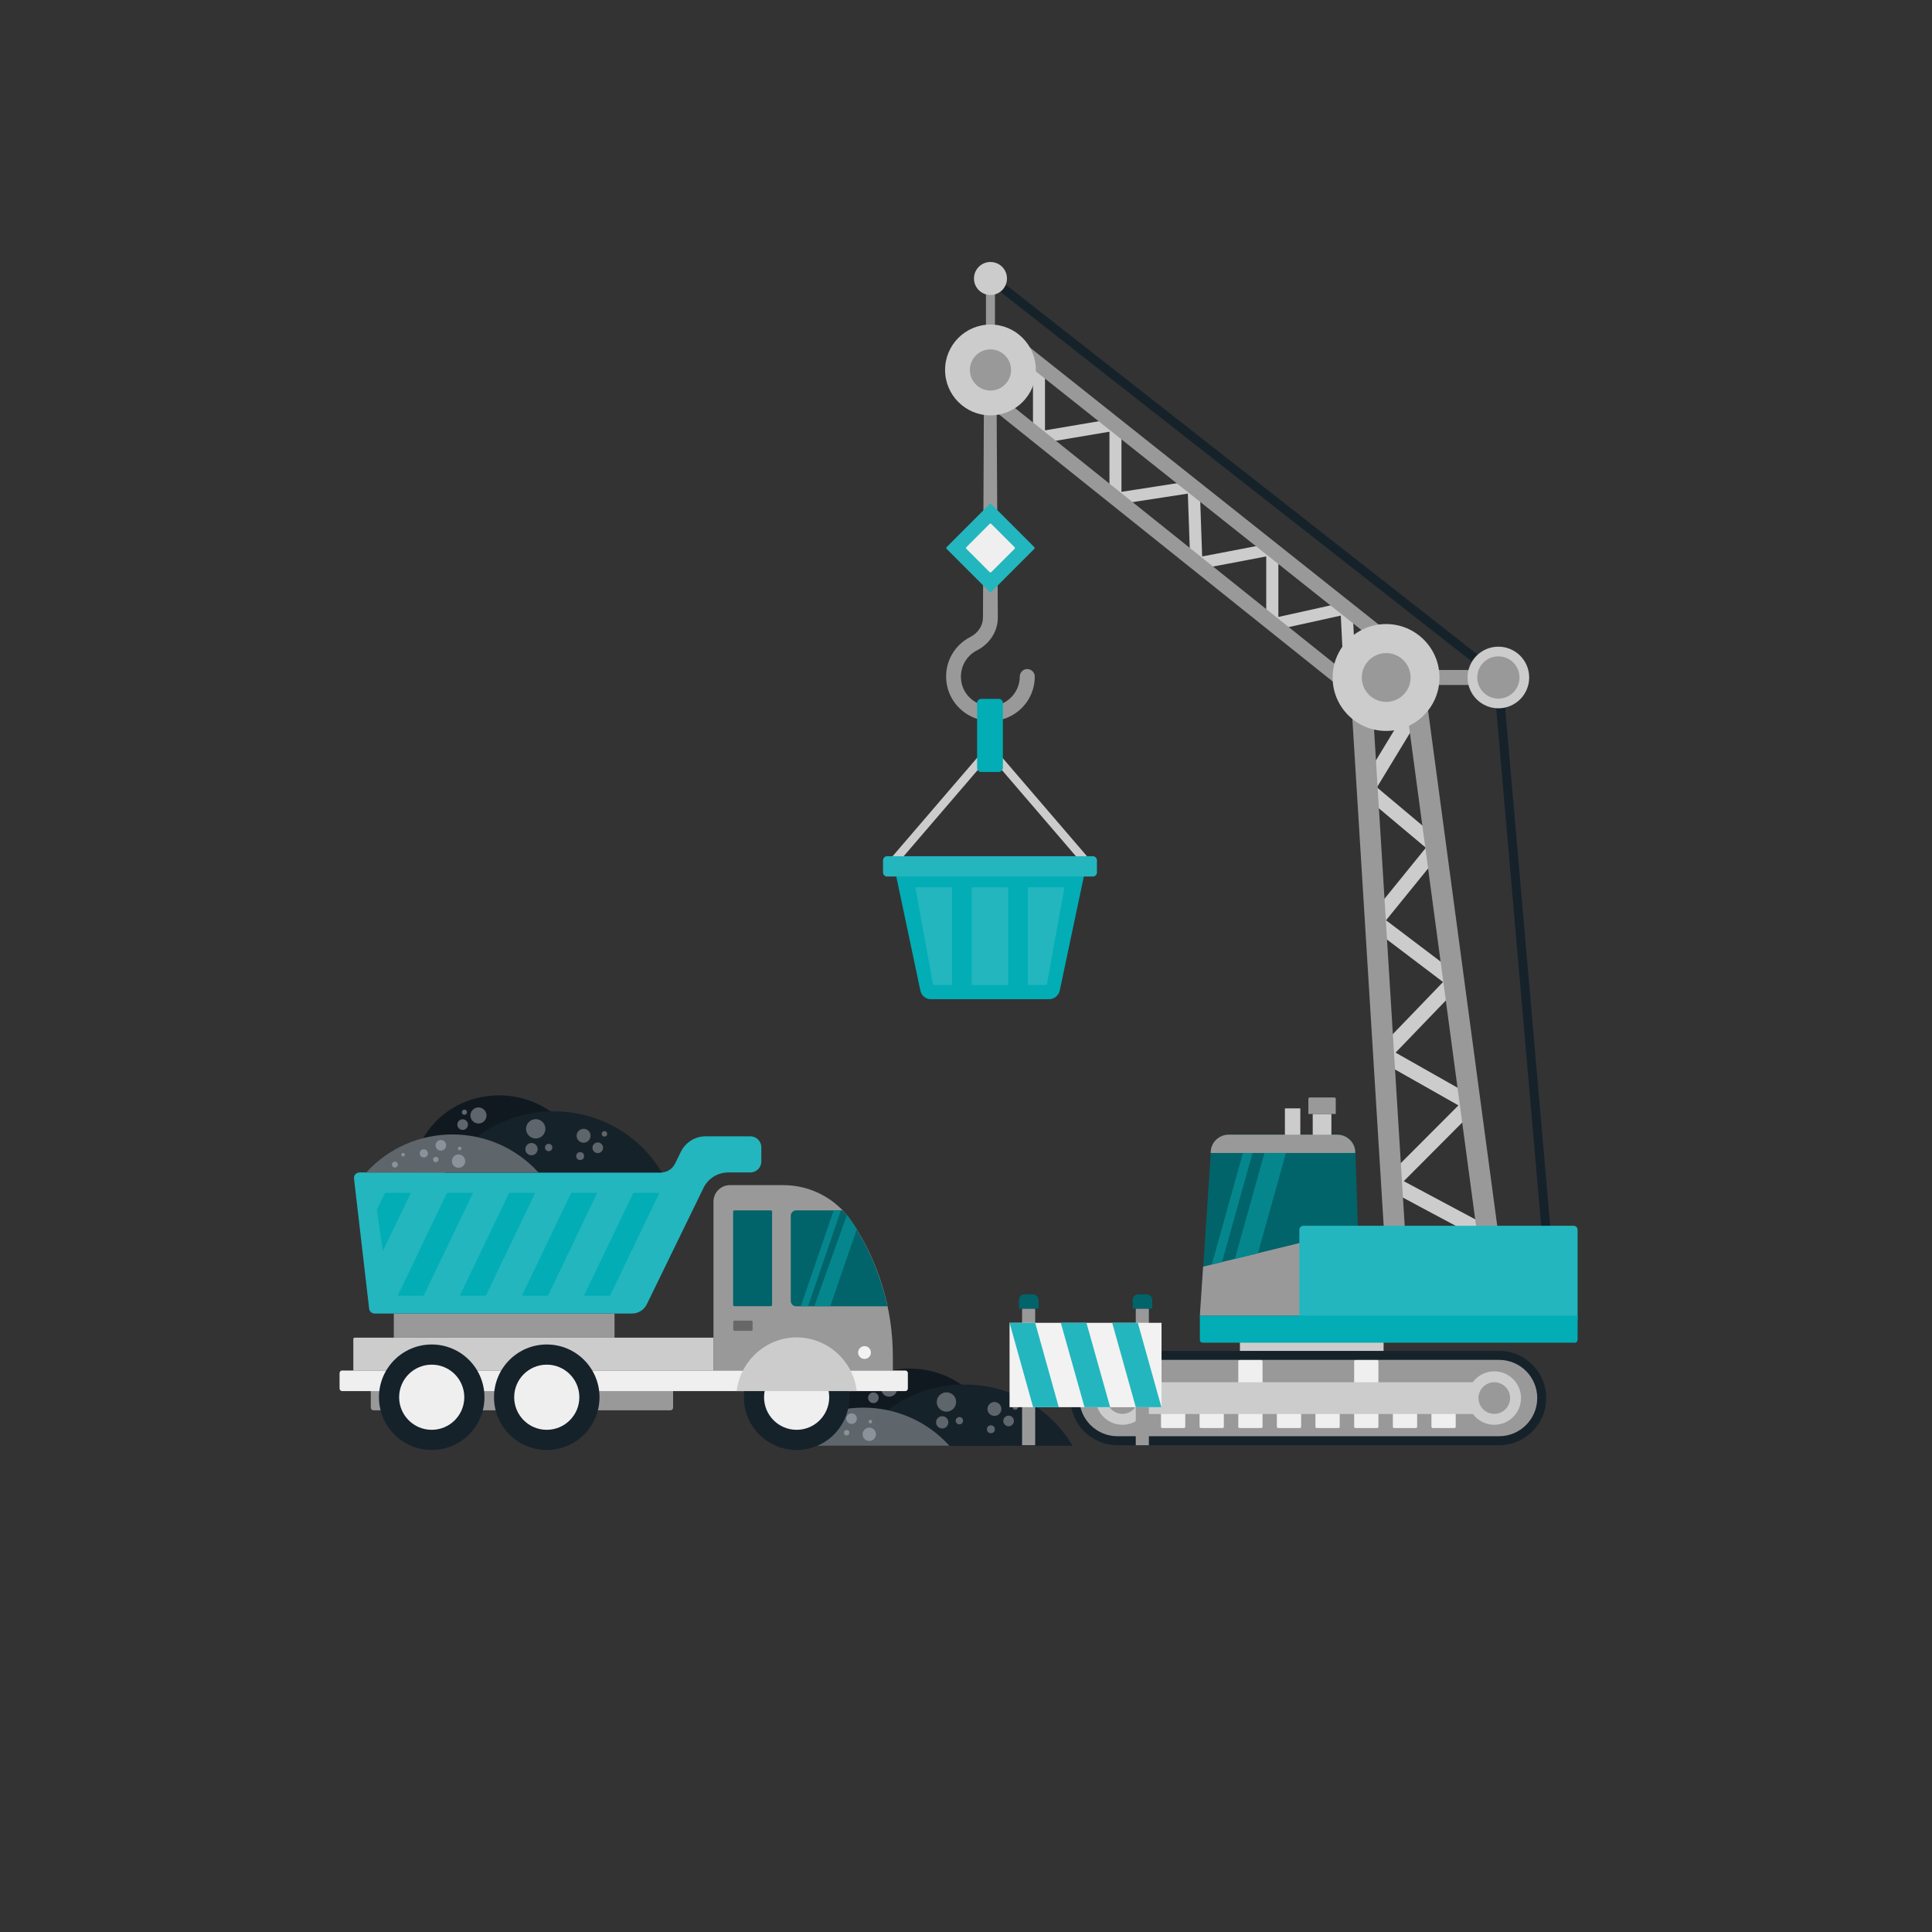<?xml version="1.0" encoding="utf-8"?>
<!-- Generator: Adobe Illustrator 22.0.1, SVG Export Plug-In . SVG Version: 6.00 Build 0)  -->
<svg version="1.1" xmlns="http://www.w3.org/2000/svg" xmlns:xlink="http://www.w3.org/1999/xlink" x="0px" y="0px"
	 viewBox="0 0 1417.3 1417.3" style="enable-background:new 0 0 1417.3 1417.3;" xml:space="preserve">
<rect x="0" y="0" width="1417.3" height="1417.3" fill="#333333" stroke="none"/>
<style type="text/css">
	.st0{fill:#9A9999;}
	.st1{fill:#23B6BE;}
	.st2{fill:#EFEFEF;}
	.st3{fill:#CDCCCC;}
	.st4{fill:#02ADB5;}
	.st5{fill:#111920;}
	.st6{fill:#16222A;}
	.st7{fill:#5E656B;}
	.st8{fill:#8A9399;}
	.st9{fill:#01646A;}
	.st10{fill:#05868D;}
	.st11{fill:#F2F2F2;}
	.st12{fill:#676767;}
</style>
<g id="bucket">
	<path class="st0" d="M726.5,528.9c7.5,0,14.7-2.5,20.6-7.3c7.6-6.2,12-15.4,12-25.3c0-3-2.5-5.5-5.5-5.5s-5.5,2.5-5.5,5.5
		c0,6.5-2.9,12.6-8,16.8c-5.1,4.2-11.6,5.7-18.3,4.3c-8.1-1.7-14.7-8.3-16.4-16.4c-2-9.8,2.5-19.4,11.3-23.9
		c9.4-4.8,15.3-14,15.3-24l-1.2-212.5H722l-0.9,212.5c0,5.8-3.6,11.3-9.3,14.2c-13.2,6.8-20.1,21.2-17,35.9
		c2.6,12.3,12.6,22.3,24.9,24.9C721.9,528.7,724.2,528.9,726.5,528.9z"/>
	<path class="st1" d="M727.3,434.1l31.4-31.4c0.4-0.4,0.4-1,0-1.4l-31.4-31.4c-0.4-0.4-1-0.4-1.4,0l-31.4,31.4c-0.4,0.4-0.4,1,0,1.4
		l31.4,31.4C726.2,434.5,726.9,434.5,727.3,434.1z"/>
	<path class="st2" d="M727.3,419.6l16.9-16.9c0.4-0.4,0.4-1,0-1.4l-16.9-16.9c-0.4-0.4-1-0.4-1.4,0L709,401.3c-0.4,0.4-0.4,1,0,1.4
		l16.9,16.9C726.2,420,726.9,420,727.3,419.6z"/>
	<path class="st3" d="M659.6,632l-5.3-3.3l63.2-73.6c1.9-3,5.1-4.7,8.6-4.7s6.7,1.8,8.6,4.7l63.2,73.6l-5.3,3.3l-63.2-73.6
		c-0.7-1.1-2-1.8-3.3-1.8c-1.4,0-2.6,0.7-3.3,1.8L659.6,632z"/>
	<path class="st4" d="M769.7,733h-86.9c-3.7,0-6.8-2.6-7.6-6.2l-18.9-89.5h140l-18.9,89.5C776.5,730.4,773.3,733,769.7,733z"/>
	<rect x="712.8" y="650.9" class="st1" width="26.8" height="71.7"/>
	<polygon class="st1" points="767.9,722.6 754,722.6 754,650.9 780.9,650.9 	"/>
	<polygon class="st1" points="684.5,722.6 698.4,722.6 698.4,650.9 671.5,650.9 	"/>
	<path class="st1" d="M801.7,628.1H650.8c-1.7,0-3,1.3-3,3v8.9c0,1.7,1.3,3,3,3h150.9c1.7,0,3-1.3,3-3v-8.9
		C804.7,629.4,803.3,628.1,801.7,628.1z"/>
	<path class="st4" d="M732.7,566.3h-12.9c-1.7,0-3-1.3-3-3v-47.6c0-1.7,1.3-3,3-3h12.9c1.7,0,3,1.3,3,3v47.6
		C735.7,564.9,734.3,566.3,732.7,566.3z"/>
</g>
<g id="site">
	<g>
		<path class="st5" d="M602.5,1060.6l2.8-9.8c17.8-62.4,106.3-62.5,124.2,0l2.8,9.9L602.5,1060.6L602.5,1060.6z"/>
		<path class="st6" d="M786.9,1060.6L786.9,1060.6c-36-59.9-122.8-59.9-158.8,0l0,0H786.9z"/>
		<path class="st7" d="M696.5,1060.6L696.5,1060.6c-33.9-37.3-92.5-37.3-126.5,0l0,0H696.5z"/>
		<path class="st8" d="M615.2,1046.5c0,1.7-1.3,3-3,3s-3-1.3-3-3s1.3-3,3-3S615.2,1044.9,615.2,1046.5z"/>
		<circle class="st8" cx="624.7" cy="1040.7" r="3.9"/>
		<circle class="st8" cx="621.1" cy="1051" r="2"/>
		<circle class="st8" cx="637.7" cy="1052.2" r="4.9"/>
		<path class="st8" d="M593.2,1054.7c0,1.2-1,2.2-2.2,2.2s-2.2-1-2.2-2.2s1-2.2,2.2-2.2C592.3,1052.5,593.2,1053.5,593.2,1054.7z"/>
		<path class="st8" d="M598.3,1047.5c0,0.7-0.6,1.3-1.3,1.3s-1.3-0.6-1.3-1.3c0-0.7,0.6-1.3,1.3-1.3
			C597.8,1046.2,598.3,1046.8,598.3,1047.5z"/>
		<circle class="st8" cx="638.5" cy="1042.9" r="1.3"/>
		<path class="st7" d="M734.6,1033.6c0,2.8-2.3,5.1-5.1,5.1s-5.1-2.3-5.1-5.1c0-2.8,2.3-5.1,5.1-5.1S734.6,1030.8,734.6,1033.6z"/>
		<circle class="st7" cx="726.9" cy="1048.5" r="2.9"/>
		<circle class="st7" cx="739.9" cy="1042.4" r="3.9"/>
		<path class="st7" d="M701.4,1028.5c0,3.9-3.2,7.1-7.1,7.1c-3.9,0-7.1-3.2-7.1-7.1s3.2-7.1,7.1-7.1
			C698.3,1021.4,701.4,1024.6,701.4,1028.5z"/>
		<path class="st7" d="M706.5,1042.2c0,1.5-1.2,2.7-2.7,2.7s-2.7-1.2-2.7-2.7s1.2-2.7,2.7-2.7S706.5,1040.7,706.5,1042.2z"/>
		<path class="st7" d="M695.7,1043.4c0,2.5-2,4.5-4.5,4.5s-4.5-2-4.5-4.5s2-4.5,4.5-4.5S695.7,1040.9,695.7,1043.4z"/>
		<circle class="st7" cx="744.8" cy="1032.2" r="2"/>
		<circle class="st7" cx="640.7" cy="1025.4" r="3.9"/>
		<path class="st7" d="M643.9,1016.3c0,1-0.8,1.9-1.9,1.9c-1,0-1.9-0.8-1.9-1.9c0-1,0.8-1.9,1.9-1.9
			C643,1014.4,643.9,1015.3,643.9,1016.3z"/>
		<circle class="st7" cx="652.3" cy="1018.7" r="5.9"/>
		<path class="st3" d="M990.7,509.9c0.1,0,0.1,0,0.2,0c2.4-0.1,4.3-2.2,4.2-4.6l-2.9-59.5c-0.1-1.3-0.7-2.5-1.7-3.3
			s-2.4-1.1-3.6-0.8l-49.1,10.9v-49.8c0-1.3-0.6-2.5-1.6-3.4c-1-0.8-2.3-1.2-3.6-0.9l-50.7,9.7l-1.8-51.3c0-1.3-0.6-2.4-1.6-3.2
			c-1-0.8-2.2-1.1-3.5-1l-52.3,8.1v-49.3c0-1.3-0.6-2.5-1.6-3.4c-1-0.8-2.3-1.2-3.6-1l-50.9,8.6v-48.8c0-2.4-2-4.4-4.4-4.4
			s-4.4,2-4.4,4.4v54c0,1.3,0.6,2.5,1.6,3.4c1,0.8,2.3,1.2,3.6,1l50.9-8.6v49.2c0,1.3,0.6,2.5,1.5,3.3c1,0.8,2.3,1.2,3.5,1l52.5-8.1
			l1.8,51.5c0,1.3,0.6,2.5,1.6,3.3s2.3,1.1,3.6,0.9l50.5-9.6v50c0,1.3,0.6,2.6,1.6,3.4s2.4,1.1,3.7,0.9l49.4-10.9l2.7,54.3
			C986.4,508.1,988.4,509.9,990.7,509.9z"/>
		<path class="st3" d="M1090,910.3c2,0,3.9-1.1,4.8-2.9c1.4-2.7,0.4-6-2.3-7.4l-62.7-33.5l52.8-53c1.2-1.2,1.8-2.9,1.6-4.6
			c-0.2-1.7-1.2-3.2-2.7-4l-57.7-32.7l46.9-48.7c1.1-1.1,1.6-2.7,1.5-4.2c-0.1-1.6-0.9-3-2.2-3.9l-53.2-40.3l40.9-50.4
			c1.9-2.3,1.6-5.7-0.7-7.7l-46.9-39.4l33.4-55c1.6-2.6,0.7-6-1.8-7.5c-2.6-1.6-6-0.8-7.5,1.8l-35.8,59c-1.4,2.3-0.9,5.3,1.2,7.1
			l46.4,38.9l-41.1,50.7c-0.9,1.2-1.4,2.6-1.2,4.1s1,2.8,2.1,3.7l52.8,40l-47.5,49.3c-1.2,1.2-1.7,2.9-1.5,4.6
			c0.2,1.7,1.3,3.1,2.7,4l57.6,32.6l-53,53.1c-1.2,1.2-1.8,3-1.5,4.7s1.3,3.2,2.8,4l69.2,37C1088.3,910,1089.2,910.3,1090,910.3z"/>
		<rect x="723.3" y="204.3" class="st0" width="6.6" height="45.2"/>
		
			<rect x="909.7" y="113.7" transform="matrix(0.617 -0.787 0.787 0.617 73.461 852.366)" class="st6" width="6.6" height="473.9"/>
		
			<rect x="1114.2" y="496.2" transform="matrix(0.996 -8.660503e-02 8.660503e-02 0.996 -57.089 99.436)" class="st6" width="6.6" height="423"/>
		<rect x="1044.5" y="491.5" class="st0" width="48" height="11"/>
		
			<rect x="1058.6" y="510.3" transform="matrix(0.991 -0.133 0.133 0.991 -85.883 148.637)" class="st0" width="15.4" height="409.9"/>
		
			<rect x="1003.8" y="511.8" transform="matrix(0.998 -6.164690e-02 6.164690e-02 0.998 -42.172 63.717)" class="st0" width="15.4" height="407"/>
		
			<rect x="874.3" y="189.9" transform="matrix(0.622 -0.783 0.783 0.622 50.375 825.383)" class="st0" width="11" height="341.3"/>
		
			<rect x="851.7" y="229.6" transform="matrix(0.625 -0.781 0.781 0.625 11.522 817.943)" class="st0" width="11" height="334.7"/>
		<circle class="st3" cx="1016.8" cy="497" r="39.2"/>
		<ellipse class="st0" cx="1016.9" cy="497" rx="17.9" ry="17.9"/>
		<circle class="st3" cx="726.6" cy="271.4" r="33.3"/>
		<circle class="st0" cx="726.6" cy="271.4" r="15.1"/>
		<path class="st3" d="M714.5,204.3c0,6.7,5.4,12.1,12.1,12.1c6.7,0,12.1-5.4,12.1-12.1c0-6.7-5.4-12.1-12.1-12.1
			S714.5,197.6,714.5,204.3z"/>
		<circle class="st3" cx="1099.2" cy="497" r="22.6"/>
		<circle class="st0" cx="1099.2" cy="497" r="15.5"/>
		<path class="st9" d="M981.1,832.4h-79.7c-6.9,0-12.7,5.4-13.1,12.3l-8,120.5h118l-4-120.1C994,838.1,988.2,832.4,981.1,832.4z"/>
		<rect x="909.6" y="980" class="st3" width="105.4" height="17.7"/>
		<path class="st0" d="M1099.7,1056.9H819.8c-17.3,0-31.3-14-31.3-31.3l0,0c0-17.3,14-31.3,31.3-31.3h279.9
			c17.3,0,31.3,14,31.3,31.3l0,0C1131,1042.9,1117,1056.9,1099.7,1056.9z"/>
		<path class="st6" d="M1099.7,1060.2H819.8c-19.1,0-34.6-15.5-34.6-34.6s15.5-34.6,34.6-34.6h279.9c19.1,0,34.6,15.5,34.6,34.6
			C1134.3,1044.7,1118.8,1060.2,1099.7,1060.2z M819.8,997.6c-15.4,0-28,12.5-28,28s12.5,28,28,28h279.9c15.4,0,28-12.5,28-28
			s-12.5-28-28-28H819.8z"/>
		<path class="st2" d="M868.5,1047.6h-15.8c-0.6,0-1-0.4-1-1v-12.7h17.8v12.7C869.5,1047.2,869,1047.6,868.5,1047.6z"/>
		<path class="st2" d="M896.8,1047.6H881c-0.6,0-1-0.4-1-1v-12.7h17.8v12.7C897.8,1047.2,897.4,1047.6,896.8,1047.6z"/>
		<path class="st2" d="M925.2,1047.6h-15.8c-0.6,0-1-0.4-1-1v-12.7h17.8v12.7C926.2,1047.2,925.7,1047.6,925.2,1047.6z"/>
		<path class="st2" d="M953.5,1047.6h-15.8c-0.6,0-1-0.4-1-1v-12.7h17.8v12.7C954.5,1047.2,954.1,1047.6,953.5,1047.6z"/>
		<path class="st2" d="M981.9,1047.6H966c-0.6,0-1-0.4-1-1v-12.7h17.8v12.7C982.9,1047.2,982.4,1047.6,981.9,1047.6z"/>
		<path class="st2" d="M1010.2,1047.6h-15.8c-0.6,0-1-0.4-1-1v-12.7h17.8v12.7C1011.2,1047.2,1010.8,1047.6,1010.2,1047.6z"/>
		<path class="st2" d="M1038.6,1047.6h-15.8c-0.6,0-1-0.4-1-1v-12.7h17.8v12.7C1039.6,1047.2,1039.1,1047.6,1038.6,1047.6z"/>
		<path class="st2" d="M1066.9,1047.6h-15.8c-0.6,0-1-0.4-1-1v-12.7h17.8v12.7C1067.9,1047.2,1067.5,1047.6,1066.9,1047.6z"/>
		<path class="st2" d="M925.2,997.7h-15.8c-0.6,0-1,0.4-1,1v17.1h17.8v-17.1C926.2,998.2,925.7,997.7,925.2,997.7z"/>
		<path class="st2" d="M1010.2,997.7h-15.8c-0.6,0-1,0.4-1,1v17.1h17.8v-17.1C1011.2,998.2,1010.8,997.7,1010.2,997.7z"/>
		<rect x="835.8" y="1014" class="st3" width="248" height="23.3"/>
		<g>
			<circle class="st3" cx="1096.2" cy="1025.6" r="19.6"/>
			<path class="st0" d="M1107.8,1025.6c0,6.4-5.2,11.6-11.6,11.6s-11.6-5.2-11.6-11.6s5.2-11.6,11.6-11.6
				C1102.6,1014,1107.8,1019.2,1107.8,1025.6z"/>
		</g>
		<g>
			<circle class="st3" cx="823.4" cy="1025.6" r="19.6"/>
			<path class="st0" d="M835,1025.6c0,6.4-5.2,11.6-11.6,11.6c-6.4,0-11.6-5.2-11.6-11.6s5.2-11.6,11.6-11.6S835,1019.2,835,1025.6z
				"/>
		</g>
		<polygon class="st0" points="998.2,965.2 996.1,901.4 882.6,929.2 880.2,965.2 		"/>
		<rect x="963" y="817.2" class="st3" width="13.7" height="22"/>
		<rect x="942.6" y="813.1" class="st3" width="11.3" height="22"/>
		<path class="st0" d="M978.9,805.1h-18.1c-0.6,0-1,0.4-1,1v11.1h20.1v-11.1C979.9,805.6,979.5,805.1,978.9,805.1z"/>
		<path class="st1" d="M1157.3,968.7H953.2v-66.5c0-1.7,1.3-3,3-3h198.1c1.7,0,3,1.3,3,3V968.7z"/>
		<path class="st0" d="M981,832.4h-79.7c-6.9,0-12.7,5.4-13.1,12.3l-0.1,1.1h106.1v-0.7C994,838.1,988.1,832.4,981,832.4z"/>
		<polygon class="st10" points="889,927.6 911.8,845.9 918.8,845.9 896.5,925.8 		"/>
		<polygon class="st10" points="922.8,919.4 905.9,923.5 927.6,845.9 943.3,845.9 		"/>
		<path class="st4" d="M1155.3,985H882.2c-1.1,0-2-0.9-2-2v-17.8h277.1V983C1157.3,984.1,1156.4,985,1155.3,985z"/>
		<g>
			<g>
				<rect x="749.8" y="960" class="st0" width="9.6" height="100.2"/>
				<rect x="833.2" y="960" class="st0" width="9.6" height="100.2"/>
			</g>
			<rect x="740.6" y="970.4" class="st11" width="111.5" height="61.9"/>
			<g>
				<polygon class="st1" points="852,1032.3 833.2,1032.3 815.9,970.4 834.7,970.4 				"/>
				<polygon class="st1" points="814.4,1032.3 795.6,1032.3 778.2,970.4 797,970.4 				"/>
				<polygon class="st1" points="776.7,1032.3 757.9,1032.3 740.6,970.4 759.4,970.4 				"/>
			</g>
			<path class="st9" d="M757.7,949.5h-6.1c-2.3,0-4.1,1.8-4.1,4.1v6.4h14.4v-6.4C761.8,951.3,759.9,949.5,757.7,949.5z"/>
			<path class="st9" d="M841.1,949.5H835c-2.3,0-4.1,1.8-4.1,4.1v6.4h14.4v-6.4C845.2,951.3,843.3,949.5,841.1,949.5z"/>
		</g>
		<g>
			<path class="st5" d="M301.2,860.2l2.8-9.8c17.8-62.4,106.3-62.5,124.2,0l2.8,9.9H301.2V860.2z"/>
			<path class="st0" d="M274,1034.6h217.8c1.1,0,2-0.9,2-2v-12.4H272v12.4C272,1033.7,272.9,1034.6,274,1034.6z"/>
			<path class="st0" d="M523.4,1005.4H655v-10.1c0-35.4-10.5-70-30.3-99.3l0,0c-11.2-16.6-29.9-26.6-50-26.6h-39.2
				c-6.7,0-12.1,5.4-12.1,12.1V1005.4z"/>
			<path class="st3" d="M259.2,1005.4h264.2v-24.1H260.2c-0.6,0-1,0.4-1,1V1005.4z"/>
			<path class="st1" d="M495.3,853.5l4.2-8.6c3.4-6.9,10.4-11.3,18.1-11.3h32.9c4.4,0,8,3.6,8,8v10.5c0,4.4-3.6,8-8,8h-16.3
				c-7.7,0-14.7,4.4-18.1,11.3l-41.6,85.4c-2,4.1-6.2,6.8-10.8,6.8H274.8c-2,0-3.8-1.5-4-3.6l-11.1-95.4c-0.3-2.4,1.6-4.5,4-4.5
				h220.8C489.1,860.3,493.3,857.6,495.3,853.5z"/>
			<rect x="288.9" y="963.7" class="st0" width="161.9" height="17.6"/>
			<path class="st2" d="M251,1020.5h413.1c1,0,1.9-0.8,1.9-1.9v-11.3c0-1-0.8-1.9-1.9-1.9H251c-1,0-1.9,0.8-1.9,1.9v11.3
				C249.1,1019.6,250,1020.5,251,1020.5z"/>
			<g>
				<g>
					<path class="st9" d="M584.1,887.9h34c2.4,2.5,4.6,5.2,6.5,8.1l0,0c12.8,19,21.6,40.1,26.4,62.3h-66.9c-2.2,0-4-1.8-4-4V892
						C580.1,889.7,581.9,887.9,584.1,887.9z"/>
				</g>
				<path class="st9" d="M538.8,958.2h26.6c0.6,0,1-0.4,1-1v-68.3c0-0.6-0.4-1-1-1h-26.6c-0.6,0-1,0.4-1,1v68.3
					C537.8,957.8,538.3,958.2,538.8,958.2z"/>
			</g>
			<polygon class="st4" points="428.4,950.5 447.5,950.5 483.7,875.1 464.6,875.1 			"/>
			<polygon class="st4" points="382.9,950.5 402,950.5 438.1,875.1 419,875.1 			"/>
			<polygon class="st4" points="337.3,950.5 356.4,950.5 392.6,875.1 373.5,875.1 			"/>
			<polygon class="st4" points="291.8,950.5 310.8,950.5 347,875.1 327.9,875.1 			"/>
			<polygon class="st4" points="280.8,917.8 301.4,875.1 282.4,875.1 276.5,887.4 			"/>
			<path class="st12" d="M551.2,976.3h-12.4c-0.5,0-0.9-0.4-0.9-0.9v-5.7c0-0.5,0.4-0.9,0.9-0.9h12.4c0.5,0,0.9,0.4,0.9,0.9v5.7
				C552.1,975.9,551.7,976.3,551.2,976.3z"/>
			<path class="st11" d="M629.5,992.2c0,2.6,2.1,4.7,4.7,4.7c2.6,0,4.7-2.1,4.7-4.7c0-2.6-2.1-4.7-4.7-4.7S629.5,989.6,629.5,992.2z
				"/>
			<g>
				<g>
					<circle class="st6" cx="401.1" cy="1025" r="38.7"/>
				</g>
				<circle class="st2" cx="401.1" cy="1025" r="23.9"/>
			</g>
			<g>
				<g>
					<circle class="st6" cx="584.4" cy="1025" r="38.7"/>
				</g>
				<circle class="st2" cx="584.4" cy="1025" r="23.9"/>
			</g>
			<g>
				<g>
					<circle class="st6" cx="316.7" cy="1025" r="38.7"/>
				</g>
				<circle class="st2" cx="316.7" cy="1025" r="23.9"/>
			</g>
			<path class="st6" d="M485.6,860.2L485.6,860.2c-36-59.9-122.8-59.9-158.8,0l0,0H485.6z"/>
			<path class="st7" d="M395.1,860.2L395.1,860.2c-33.9-37.3-92.5-37.3-126.5,0l0,0H395.1z"/>
			<polygon class="st10" points="592.8,958.2 587.5,958.2 611.6,887.9 616.9,887.9 			"/>
			<path class="st10" d="M609.1,958.2h-11.7l23.9-66.9c0,0,4.5,5.7,7.2,10.4L609.1,958.2z"/>
			<g>
				<path class="st3" d="M628.5,1020.5c-2.5-22-21.4-39.4-44.1-39.4c-22.6,0-41.4,17.5-44,39.4H628.5z"/>
			</g>
			<path class="st8" d="M313.9,846.1c0,1.7-1.3,3-3,3s-3-1.3-3-3s1.3-3,3-3C312.5,843.1,313.9,844.4,313.9,846.1z"/>
			<circle class="st8" cx="323.4" cy="840.2" r="3.9"/>
			<circle class="st8" cx="319.7" cy="850.6" r="2"/>
			<circle class="st8" cx="336.4" cy="851.8" r="4.9"/>
			<path class="st8" d="M291.9,854.3c0,1.2-1,2.2-2.2,2.2s-2.2-1-2.2-2.2s1-2.2,2.2-2.2S291.9,853.1,291.9,854.3z"/>
			<path class="st8" d="M297,847.1c0,0.7-0.6,1.3-1.3,1.3c-0.7,0-1.3-0.6-1.3-1.3s0.6-1.3,1.3-1.3S297,846.4,297,847.1z"/>
			<circle class="st8" cx="337.2" cy="842.5" r="1.3"/>
			<path class="st7" d="M433.2,833.2c0,2.8-2.3,5.1-5.1,5.1c-2.8,0-5.1-2.3-5.1-5.1s2.3-5.1,5.1-5.1
				C431,828.1,433.2,830.3,433.2,833.2z"/>
			<circle class="st7" cx="425.6" cy="848.1" r="2.9"/>
			<circle class="st7" cx="438.5" cy="842" r="3.9"/>
			<path class="st7" d="M400.1,828.1c0,3.9-3.2,7.1-7.1,7.1s-7.1-3.2-7.1-7.1c0-3.9,3.2-7.1,7.1-7.1S400.1,824.2,400.1,828.1z"/>
			<path class="st7" d="M405.2,841.8c0,1.5-1.2,2.7-2.7,2.7s-2.7-1.2-2.7-2.7s1.2-2.7,2.7-2.7C404,839,405.2,840.3,405.2,841.8z"/>
			<path class="st7" d="M394.4,843c0,2.5-2,4.5-4.5,4.5s-4.5-2-4.5-4.5s2-4.5,4.5-4.5S394.4,840.5,394.4,843z"/>
			<circle class="st7" cx="443.4" cy="831.8" r="2"/>
			<circle class="st7" cx="339.4" cy="825" r="3.9"/>
			<path class="st7" d="M342.6,815.9c0,1-0.8,1.9-1.9,1.9s-1.9-0.8-1.9-1.9c0-1,0.8-1.9,1.9-1.9S342.6,814.9,342.6,815.9z"/>
			<circle class="st7" cx="351" cy="818.3" r="5.9"/>
		</g>
	</g>
</g>
</svg>
